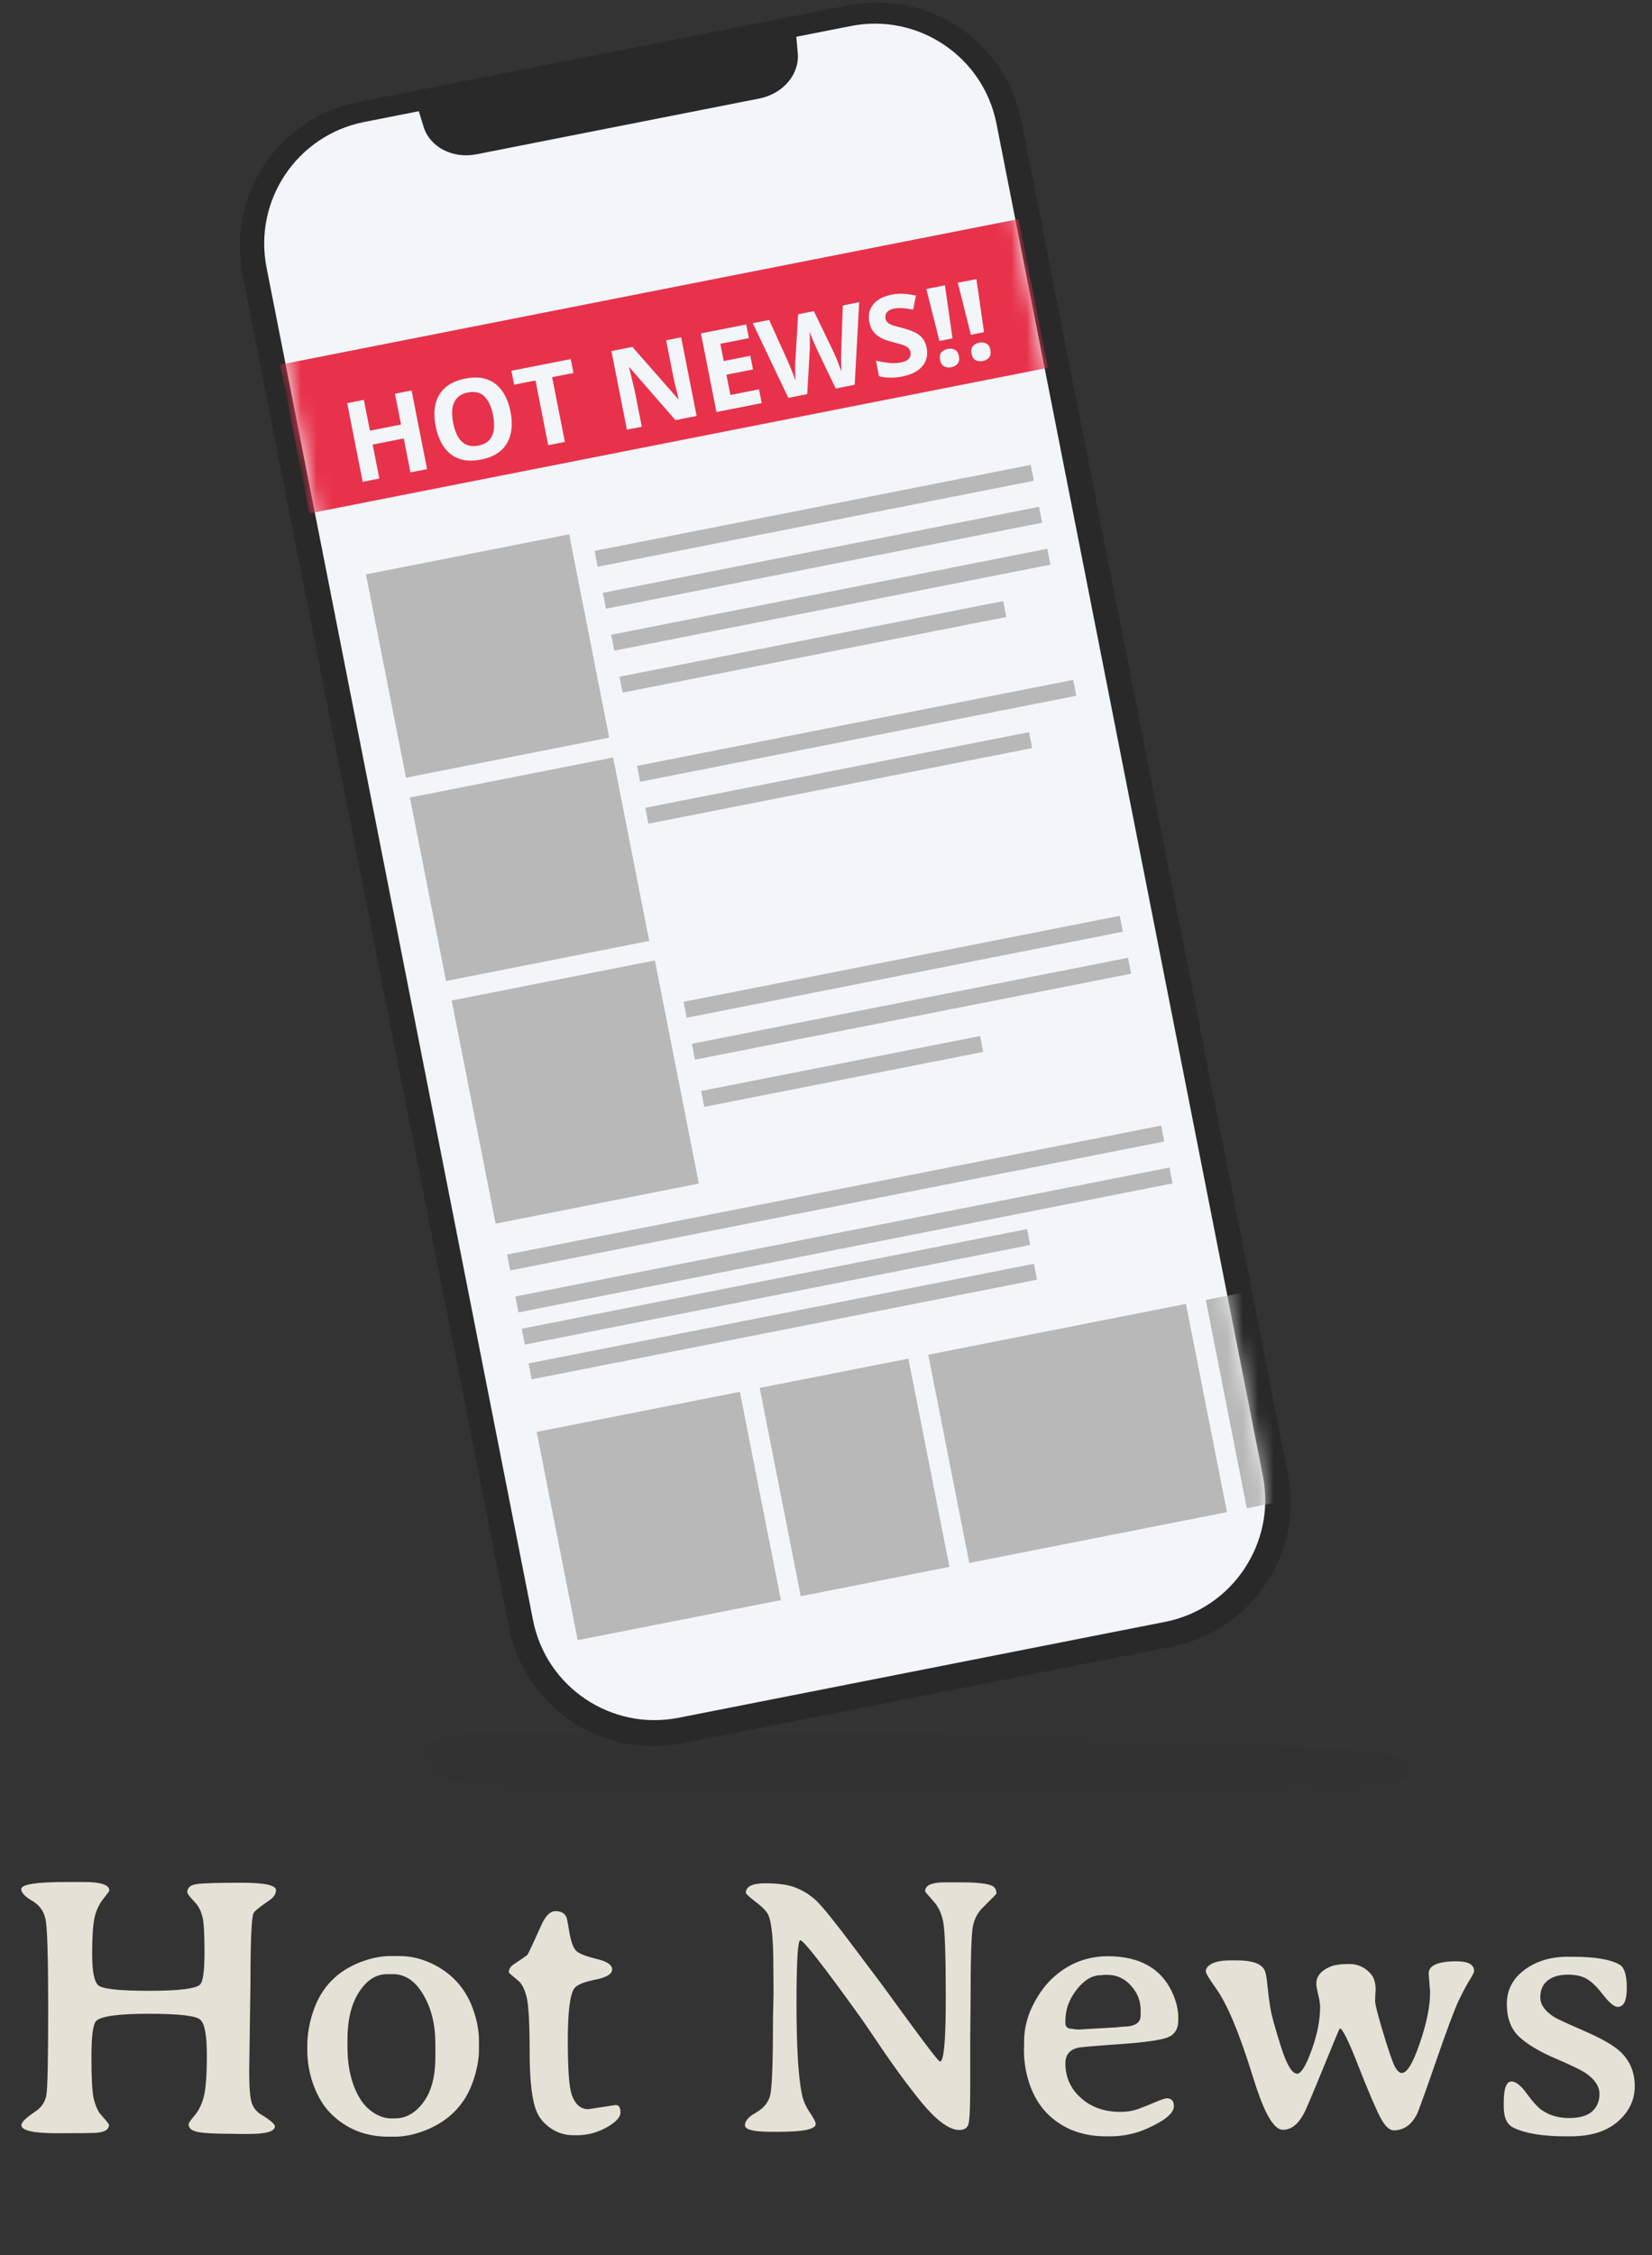 <svg width="107" height="146" viewBox="0 0 107 146" fill="none" xmlns="http://www.w3.org/2000/svg">
<rect x="0" y="0" width="107" height="146" fill="#333333" stroke="none"/>
<mask id="mask0_1_1222" style="mask-type:luminance" maskUnits="userSpaceOnUse" x="27" y="112" width="65" height="5">
<path d="M27.446 112.11H91.474V116.097H27.446V112.11Z" fill="white"/>
</mask>
<g mask="url(#mask0_1_1222)">
<g opacity="0.09">
<path d="M87.094 113.272C88.026 113.326 88.977 113.39 89.82 113.578C90.713 113.777 91.471 114.149 91.474 114.546C91.487 116.269 85.253 115.722 84.254 115.747C81.141 115.825 78.027 115.89 74.913 115.943C68.685 116.047 62.456 116.098 56.227 116.096C49.438 116.094 42.649 116.029 35.86 115.901C33.79 115.862 31.703 115.816 29.684 115.357C28.992 115.2 28.265 114.966 27.827 114.407C25.906 111.954 31.808 112.159 32.875 112.132C35.574 112.064 38.272 112.171 40.971 112.151C46.109 112.112 51.261 112.128 56.42 112.199C66.582 112.34 76.77 112.695 86.928 113.263C86.984 113.266 87.038 113.269 87.094 113.272Z" fill="#1C2229"/>
</g>
</g>
<path d="M75.927 106.601L44.141 112.866C38.988 113.881 33.988 110.527 32.972 105.374L15.707 17.772C14.692 12.619 18.045 7.619 23.198 6.603L54.984 0.339C60.137 -0.677 65.137 2.677 66.153 7.83L83.418 95.432C84.429 100.564 81.058 105.589 75.927 106.601Z" fill="#292929"/>
<path d="M75.476 104.998L43.949 111.211C39.6 112.068 35.38 109.238 34.523 104.889L17.265 17.325C16.408 12.975 19.239 8.755 23.588 7.898L55.115 1.684C59.464 0.827 63.685 3.658 64.542 8.007L81.799 95.571C82.653 99.902 79.808 104.145 75.476 104.998Z" fill="#F2F6F9"/>
<path d="M26.821 6.207L27.436 8.21C27.838 9.52 29.319 10.292 30.85 9.991L49.19 6.376C50.721 6.075 51.798 4.799 51.672 3.434L51.481 1.347L26.821 6.207Z" fill="#292929"/>
<mask id="mask1_1_1222" style="mask-type:luminance" maskUnits="userSpaceOnUse" x="17" y="1" width="65" height="111">
<path d="M55.115 1.684L23.588 7.898C19.239 8.755 16.408 12.975 17.265 17.325L34.523 104.888C35.38 109.238 39.6 112.068 43.949 111.211L75.476 104.998C79.808 104.144 82.653 99.902 81.799 95.571L64.542 8.007C63.788 4.182 60.432 1.531 56.676 1.531C56.161 1.531 55.639 1.581 55.115 1.684Z" fill="white"/>
</mask>
<g mask="url(#mask1_1_1222)">
<path d="M67.873 23.812L20.039 33.239L18.141 23.608L65.975 14.181L67.873 23.812Z" fill="#E8324B"/>
<path d="M93.919 95.051L80.757 97.645L78.099 84.161L91.261 81.568L93.919 95.051Z" fill="#B8B8B8"/>
</g>
<path d="M39.458 47.755L26.296 50.349L23.702 37.186L36.864 34.592L39.458 47.755Z" fill="#B8B8B8"/>
<path d="M42.052 60.917L28.89 63.511L26.549 51.633L39.711 49.039L42.052 60.917Z" fill="#B8B8B8"/>
<path d="M45.264 76.625L32.102 79.22L29.255 64.773L42.417 62.179L45.264 76.625Z" fill="#B8B8B8"/>
<path d="M50.58 103.592L37.417 106.187L34.76 92.703L47.922 90.109L50.58 103.592Z" fill="#B8B8B8"/>
<path d="M61.495 101.441L51.864 103.339L49.206 89.856L58.837 87.958L61.495 101.441Z" fill="#B8B8B8"/>
<path d="M79.472 97.898L62.779 101.188L60.122 87.705L76.815 84.415L79.472 97.898Z" fill="#B8B8B8"/>
<path d="M33.481 84.451L75.844 76.102" stroke="#B8B8B8" stroke-width="1.049" stroke-miterlimit="10"/>
<path d="M32.945 81.735L75.308 73.386" stroke="#B8B8B8" stroke-width="1.049" stroke-miterlimit="10"/>
<path d="M38.612 36.179L66.863 30.611" stroke="#B8B8B8" stroke-width="1.049" stroke-miterlimit="10"/>
<path d="M39.148 38.895L67.399 33.327" stroke="#B8B8B8" stroke-width="1.049" stroke-miterlimit="10"/>
<path d="M39.685 41.611L67.935 36.043" stroke="#B8B8B8" stroke-width="1.049" stroke-miterlimit="10"/>
<path d="M40.221 44.326L65.077 39.429" stroke="#B8B8B8" stroke-width="1.049" stroke-miterlimit="10"/>
<path d="M41.36 50.098L69.611 44.53" stroke="#B8B8B8" stroke-width="1.049" stroke-miterlimit="10"/>
<path d="M41.896 52.813L66.752 47.916" stroke="#B8B8B8" stroke-width="1.049" stroke-miterlimit="10"/>
<path d="M44.376 65.374L72.627 59.806" stroke="#B8B8B8" stroke-width="1.049" stroke-miterlimit="10"/>
<path d="M44.912 68.09L73.163 62.522" stroke="#B8B8B8" stroke-width="1.049" stroke-miterlimit="10"/>
<path d="M45.515 71.145L63.581 67.588" stroke="#B8B8B8" stroke-width="1.049" stroke-miterlimit="10"/>
<path d="M33.892 86.537L66.627 80.086" stroke="#B8B8B8" stroke-width="1.049" stroke-miterlimit="10"/>
<path d="M34.335 88.785L67.07 82.333" stroke="#B8B8B8" stroke-width="1.049" stroke-miterlimit="10"/>
<path d="M27.661 30.37L26.585 30.582L26.153 28.385L24.137 28.782L24.57 30.979L23.491 31.192L22.488 26.102L23.567 25.889L23.96 27.884L25.976 27.487L25.582 25.492L26.658 25.28L27.661 30.37ZM33.066 26.654C33.143 27.046 33.165 27.413 33.131 27.755C33.097 28.094 33.003 28.399 32.849 28.671C32.697 28.942 32.482 29.17 32.203 29.355C31.923 29.538 31.575 29.671 31.16 29.753C30.744 29.834 30.372 29.844 30.044 29.781C29.715 29.715 29.428 29.586 29.183 29.393C28.94 29.2 28.738 28.952 28.577 28.648C28.416 28.345 28.297 27.996 28.219 27.602C28.115 27.075 28.11 26.599 28.205 26.176C28.302 25.749 28.509 25.393 28.826 25.106C29.143 24.819 29.579 24.621 30.134 24.512C30.686 24.403 31.161 24.421 31.559 24.567C31.959 24.713 32.283 24.965 32.532 25.323C32.784 25.681 32.962 26.124 33.066 26.654ZM29.352 27.386C29.422 27.741 29.526 28.038 29.665 28.279C29.806 28.516 29.985 28.686 30.203 28.787C30.42 28.887 30.68 28.907 30.981 28.847C31.288 28.787 31.523 28.669 31.686 28.495C31.849 28.318 31.948 28.094 31.983 27.822C32.021 27.547 32.005 27.232 31.935 26.877C31.829 26.343 31.647 25.942 31.387 25.675C31.127 25.408 30.768 25.32 30.311 25.41C30.007 25.47 29.772 25.588 29.607 25.766C29.444 25.94 29.342 26.165 29.303 26.441C29.265 26.713 29.281 27.028 29.352 27.386ZM36.587 28.61L35.508 28.823L34.682 24.632L33.3 24.904L33.123 24.006L36.966 23.248L37.143 24.147L35.761 24.419L36.587 28.61ZM45.12 26.929L43.748 27.199L40.775 23.785L40.744 23.791C40.785 23.95 40.825 24.109 40.864 24.27C40.903 24.432 40.941 24.593 40.98 24.754C41.019 24.913 41.058 25.073 41.097 25.234L41.569 27.629L40.605 27.819L39.601 22.729L40.963 22.461L43.924 25.837L43.949 25.832C43.913 25.675 43.876 25.52 43.839 25.366C43.801 25.212 43.764 25.058 43.726 24.903C43.691 24.749 43.655 24.594 43.62 24.44L43.145 22.031L44.117 21.839L45.12 26.929ZM49.335 26.098L46.404 26.676L45.401 21.586L48.332 21.008L48.507 21.893L46.655 22.258L46.875 23.375L48.598 23.035L48.772 23.92L47.049 24.259L47.308 25.572L49.16 25.207L49.335 26.098ZM55.65 19.566L55.358 24.911L54.129 25.153L52.913 22.616C52.889 22.567 52.855 22.493 52.811 22.393C52.767 22.293 52.721 22.184 52.671 22.066C52.621 21.946 52.574 21.834 52.532 21.729C52.491 21.621 52.461 21.535 52.441 21.471C52.447 21.538 52.451 21.628 52.451 21.741C52.454 21.854 52.455 21.974 52.454 22.102C52.455 22.23 52.454 22.349 52.452 22.46C52.45 22.572 52.447 22.657 52.444 22.715L52.284 25.517L51.059 25.758L48.757 20.925L49.819 20.715L51.017 23.365C51.052 23.445 51.093 23.541 51.139 23.652C51.187 23.763 51.236 23.88 51.284 24.003C51.334 24.124 51.38 24.241 51.422 24.356C51.466 24.468 51.501 24.566 51.527 24.65C51.522 24.559 51.517 24.454 51.512 24.334C51.507 24.212 51.504 24.089 51.501 23.964C51.5 23.837 51.5 23.718 51.503 23.609C51.506 23.5 51.51 23.412 51.516 23.343L51.695 20.346L52.715 20.145L54.019 22.85C54.047 22.909 54.083 22.99 54.124 23.093C54.168 23.193 54.214 23.302 54.261 23.42C54.309 23.539 54.353 23.655 54.395 23.77C54.439 23.882 54.474 23.98 54.5 24.064C54.494 23.945 54.488 23.8 54.483 23.63C54.481 23.456 54.479 23.284 54.479 23.113C54.482 22.942 54.485 22.798 54.488 22.681L54.588 19.776L55.65 19.566ZM60.019 22.524C60.079 22.826 60.057 23.102 59.955 23.354C59.853 23.606 59.673 23.82 59.416 23.995C59.161 24.171 58.834 24.298 58.435 24.377C58.259 24.412 58.084 24.434 57.91 24.444C57.738 24.454 57.57 24.452 57.406 24.439C57.243 24.422 57.086 24.394 56.934 24.355L56.736 23.352C56.998 23.411 57.268 23.458 57.545 23.493C57.822 23.527 58.088 23.52 58.343 23.469C58.52 23.434 58.657 23.383 58.754 23.316C58.854 23.248 58.92 23.169 58.953 23.078C58.986 22.987 58.992 22.889 58.971 22.785C58.946 22.657 58.882 22.557 58.778 22.483C58.674 22.409 58.539 22.348 58.373 22.299C58.209 22.249 58.024 22.198 57.818 22.144C57.689 22.112 57.547 22.07 57.392 22.018C57.236 21.965 57.085 21.892 56.937 21.801C56.788 21.709 56.657 21.589 56.544 21.441C56.432 21.289 56.353 21.097 56.307 20.865C56.247 20.561 56.266 20.288 56.362 20.044C56.459 19.801 56.625 19.597 56.86 19.433C57.097 19.265 57.392 19.147 57.745 19.077C58.01 19.025 58.268 19.007 58.519 19.022C58.772 19.035 59.042 19.074 59.327 19.138L59.144 20.046C58.891 19.997 58.666 19.965 58.471 19.951C58.274 19.934 58.08 19.944 57.887 19.982C57.753 20.009 57.642 20.054 57.556 20.116C57.469 20.177 57.409 20.252 57.376 20.34C57.342 20.426 57.335 20.52 57.355 20.622C57.379 20.743 57.434 20.838 57.52 20.908C57.608 20.975 57.73 21.033 57.887 21.082C58.046 21.13 58.242 21.184 58.476 21.244C58.76 21.316 59.007 21.401 59.217 21.5C59.429 21.595 59.602 21.724 59.738 21.885C59.873 22.044 59.967 22.257 60.019 22.524ZM61.695 21.908L60.846 22.076L59.998 18.709L61.203 18.472L61.695 21.908ZM60.889 23.304C60.846 23.086 60.875 22.921 60.976 22.809C61.079 22.697 61.216 22.625 61.385 22.591C61.55 22.559 61.7 22.575 61.836 22.64C61.974 22.704 62.065 22.846 62.108 23.064C62.149 23.273 62.118 23.435 62.016 23.552C61.916 23.668 61.783 23.742 61.618 23.775C61.449 23.808 61.295 23.79 61.156 23.721C61.019 23.652 60.93 23.513 60.889 23.304ZM63.735 21.506L62.886 21.673L62.038 18.307L63.242 18.07L63.735 21.506ZM62.929 22.902C62.886 22.684 62.915 22.519 63.016 22.407C63.119 22.295 63.256 22.223 63.425 22.189C63.59 22.157 63.74 22.173 63.876 22.238C64.014 22.302 64.105 22.443 64.147 22.662C64.189 22.87 64.158 23.033 64.056 23.15C63.956 23.266 63.823 23.34 63.658 23.373C63.489 23.406 63.335 23.388 63.196 23.319C63.059 23.25 62.97 23.111 62.929 22.902Z" fill="#F2F6F9"/>
<path d="M17.805 137.663C17.805 137.991 17.242 138.155 16.117 138.155H15.555L14.98 138.144C13.934 138.144 13.211 138.105 12.812 138.026C12.414 137.948 12.215 137.78 12.215 137.523C12.215 137.452 12.344 137.265 12.602 136.96C12.867 136.655 13.066 136.249 13.199 135.741C13.332 135.233 13.398 134.339 13.398 133.058C13.398 131.776 13.258 131.011 12.977 130.761C12.703 130.503 11.59 130.374 9.637 130.374C7.691 130.374 6.559 130.526 6.238 130.831C6.027 131.026 5.922 131.804 5.922 133.163C5.922 134.523 5.969 135.413 6.062 135.835C6.164 136.257 6.297 136.585 6.461 136.819L6.695 137.089C6.938 137.362 7.059 137.523 7.059 137.569C7.059 137.851 6.812 138.019 6.32 138.073C6.102 138.097 5.223 138.108 3.684 138.108C2.152 138.108 1.387 137.933 1.387 137.581C1.387 137.394 1.688 137.101 2.289 136.702C2.688 136.437 2.926 136.081 3.004 135.636C3.082 135.183 3.121 133.3 3.121 129.987C3.121 126.675 3.062 124.757 2.945 124.233C2.828 123.71 2.535 123.315 2.066 123.05C1.605 122.776 1.375 122.526 1.375 122.3C1.375 121.995 2.352 121.843 4.305 121.843H5.441C6.535 121.843 7.082 122.026 7.082 122.394C7.082 122.425 6.949 122.608 6.684 122.944C6.418 123.273 6.23 123.679 6.121 124.163C6.02 124.64 5.969 125.425 5.969 126.519C5.969 127.612 6.098 128.28 6.355 128.523C6.613 128.765 7.707 128.886 9.637 128.886C11.574 128.886 12.68 128.753 12.953 128.487C13.148 128.3 13.246 127.608 13.246 126.413C13.246 125.21 13.203 124.444 13.117 124.116C13.039 123.788 12.914 123.511 12.742 123.284L12.496 123.015C12.254 122.757 12.133 122.585 12.133 122.499C12.133 122.202 12.348 122.026 12.777 121.972C13.207 121.917 14.164 121.89 15.648 121.89C17.133 121.89 17.875 122.05 17.875 122.37C17.875 122.612 17.734 122.831 17.453 123.026C16.82 123.456 16.477 123.733 16.422 123.858C16.289 124.163 16.223 125.64 16.223 128.288L16.141 134.077C16.141 135.163 16.199 135.862 16.316 136.175C16.434 136.487 16.629 136.726 16.902 136.89C17.504 137.257 17.805 137.515 17.805 137.663ZM22.504 132.062V132.495C22.504 133.823 22.762 134.925 23.277 135.8C23.52 136.214 23.828 136.542 24.203 136.784C24.578 137.026 24.957 137.148 25.34 137.148H25.574C26.285 137.148 26.898 136.804 27.414 136.116C27.938 135.421 28.199 134.437 28.199 133.163V132.331C28.199 131.073 27.938 130.007 27.414 129.132C26.898 128.249 26.242 127.808 25.445 127.808H25.082C24.363 127.808 23.754 128.194 23.254 128.968C22.754 129.741 22.504 130.773 22.504 132.062ZM31.023 132.108V132.694C31.023 133.312 30.898 133.987 30.648 134.722C30.125 136.253 29.082 137.323 27.52 137.933C26.84 138.198 26.184 138.331 25.551 138.331H25.164C23.672 138.331 22.426 137.831 21.426 136.831C20.973 136.378 20.605 135.78 20.324 135.038C20.043 134.296 19.902 133.507 19.902 132.671V132.472C19.902 131.714 20.035 130.948 20.301 130.175C20.816 128.667 21.828 127.62 23.336 127.034C24.016 126.769 24.668 126.636 25.293 126.636H25.879C26.574 126.636 27.258 126.792 27.93 127.105C29.203 127.698 30.09 128.644 30.59 129.94C30.879 130.706 31.023 131.429 31.023 132.108ZM38.102 136.55L39.883 136.28C40.086 136.28 40.188 136.44 40.188 136.761C40.188 137.073 39.887 137.398 39.285 137.733C38.684 138.069 38.051 138.237 37.387 138.237H37.152C36.629 138.237 36.156 138.101 35.734 137.827C35.312 137.554 35.004 137.218 34.809 136.819C34.473 136.124 34.305 134.808 34.305 132.87C34.305 130.925 34.234 129.71 34.094 129.226C33.961 128.741 33.785 128.409 33.566 128.23C33.16 127.901 32.957 127.722 32.957 127.69C32.957 127.487 33.062 127.315 33.273 127.175C33.812 126.815 34.105 126.612 34.152 126.565C34.207 126.511 34.508 125.87 35.055 124.644C35.328 124.034 35.637 123.73 35.98 123.73C36.332 123.73 36.566 123.855 36.684 124.105C36.715 124.167 36.781 124.507 36.883 125.124C36.992 125.741 37.145 126.14 37.34 126.319C37.535 126.491 37.969 126.659 38.641 126.823C39.312 126.98 39.648 127.206 39.648 127.503C39.648 127.8 39.277 128.023 38.535 128.171C37.793 128.319 37.344 128.511 37.188 128.745C36.914 129.144 36.777 130.269 36.777 132.12C36.777 133.972 36.863 135.14 37.035 135.624C37.254 136.241 37.609 136.55 38.102 136.55ZM62.84 135.214C62.84 136.558 62.797 137.343 62.711 137.569C62.625 137.788 62.434 137.898 62.137 137.898C61.496 137.898 60.688 137.312 59.711 136.14L59.359 135.706C58.617 134.761 57.895 133.773 57.191 132.741C56.496 131.71 56.02 131.011 55.762 130.644C53.355 127.292 52.047 125.616 51.836 125.616C51.672 125.616 51.59 126.987 51.59 129.73C51.59 132.472 51.703 134.409 51.93 135.542C52.008 135.948 52.176 136.347 52.434 136.737C52.699 137.12 52.832 137.378 52.832 137.511C52.832 137.847 52.039 138.015 50.453 138.015H49.914C48.805 138.015 48.25 137.874 48.25 137.593C48.25 137.312 48.488 137.038 48.965 136.773C49.449 136.499 49.754 136.132 49.879 135.671C50.004 135.202 50.066 133.562 50.066 130.749L50.102 129.003L50.09 127.292C50.09 125.628 49.988 124.538 49.785 124.023C49.691 123.78 49.422 123.491 48.977 123.155C48.531 122.812 48.309 122.608 48.309 122.546C48.309 122.132 48.73 121.925 49.574 121.925C50.426 121.925 51.098 122.026 51.59 122.23C52.082 122.433 52.516 122.714 52.891 123.073C53.273 123.433 54.094 124.452 55.352 126.132C56.617 127.804 57.492 128.98 57.977 129.659L58.973 131.019C60.168 132.651 60.805 133.468 60.883 133.468C61.133 133.468 61.258 132.105 61.258 129.378C61.258 126.651 61.203 125.007 61.094 124.444C60.992 123.882 60.77 123.417 60.426 123.05C60.09 122.675 59.922 122.472 59.922 122.44C59.922 122.058 60.34 121.866 61.176 121.866H62.289C63.281 121.866 63.938 121.94 64.258 122.089C64.445 122.175 64.539 122.343 64.539 122.593C64.539 122.616 64.242 122.921 63.648 123.507C63.328 123.819 63.117 124.218 63.016 124.702C62.914 125.187 62.863 126.874 62.863 129.765L62.84 132.05V135.214ZM73.879 130.48V130.116C73.879 129.538 73.672 129.019 73.258 128.558C72.844 128.089 72.336 127.855 71.734 127.855H71.512C71.402 127.87 71.328 127.878 71.289 127.878C70.742 127.878 70.223 128.19 69.731 128.815C69.246 129.44 69.004 130.108 69.004 130.819V130.972C69.004 131.222 69.152 131.347 69.449 131.347C69.566 131.37 69.629 131.382 69.637 131.382L69.906 131.394H69.977L70.059 131.382L72.32 131.253L72.742 131.206C73.5 131.206 73.879 130.964 73.879 130.48ZM69.004 133.585C69.004 134.476 69.34 135.222 70.012 135.823C70.684 136.425 71.535 136.726 72.566 136.726C72.981 136.726 73.356 136.667 73.691 136.55C74.035 136.425 74.406 136.276 74.805 136.105C75.211 135.933 75.465 135.847 75.566 135.847C75.879 135.847 76.035 136.015 76.035 136.351C76.035 136.804 75.457 137.288 74.301 137.804C73.551 138.14 72.746 138.308 71.887 138.308H71.629C70.16 138.308 68.941 137.862 67.973 136.972C67.449 136.487 67.043 135.87 66.754 135.12C66.465 134.362 66.32 133.55 66.32 132.683L66.332 132.413V132.144C66.332 131.394 66.504 130.655 66.848 129.929C67.199 129.202 67.617 128.605 68.102 128.136C69.125 127.151 70.34 126.655 71.746 126.648C73.871 126.648 75.285 127.476 75.988 129.132C76.207 129.655 76.316 130.136 76.316 130.573V130.808C76.316 131.347 76.094 131.71 75.648 131.898C75.203 132.077 74.152 132.226 72.496 132.343C70.84 132.46 69.941 132.538 69.801 132.577C69.269 132.71 69.004 133.046 69.004 133.585ZM94.34 126.976C95.098 126.976 95.477 127.187 95.477 127.608C95.477 127.694 95.375 127.898 95.172 128.218C94.977 128.53 94.746 128.964 94.481 129.519C94.215 130.073 93.723 131.39 93.004 133.468C92.285 135.546 91.871 136.69 91.762 136.901C91.402 137.581 90.906 137.921 90.273 137.921C89.984 137.921 89.691 137.636 89.394 137.065C89.098 136.495 88.629 135.398 87.988 133.773C87.356 132.14 86.953 131.323 86.781 131.323C86.758 131.323 86.398 132.179 85.703 133.89C85.008 135.593 84.594 136.569 84.461 136.819C84.086 137.53 83.629 137.886 83.09 137.886C82.559 137.886 81.988 136.98 81.379 135.167L81.086 134.253C80.25 131.565 79.473 129.722 78.754 128.722C78.316 128.112 78.098 127.745 78.098 127.62C78.098 127.495 78.16 127.378 78.285 127.269C78.551 127.034 79.019 126.917 79.691 126.917H80.137C81.082 126.917 81.668 127.12 81.894 127.526C81.981 127.683 82.047 128.03 82.094 128.569C82.148 129.101 82.215 129.605 82.293 130.081C82.379 130.55 82.606 131.362 82.973 132.519C83.34 133.675 83.688 134.253 84.016 134.253C84.273 134.253 84.586 133.745 84.953 132.73C85.32 131.714 85.504 130.78 85.504 129.929C85.504 129.726 85.461 129.456 85.375 129.12C85.297 128.784 85.258 128.554 85.258 128.429C85.258 127.96 85.547 127.597 86.125 127.339C86.406 127.214 86.828 127.151 87.391 127.151C87.961 127.151 88.434 127.374 88.809 127.819C89.004 128.054 89.102 128.39 89.102 128.827L89.078 129.167L89.066 129.542C89.066 129.761 89.238 130.44 89.582 131.581C89.926 132.714 90.172 133.437 90.32 133.749C90.477 134.054 90.637 134.206 90.801 134.206C91.137 134.206 91.523 133.562 91.961 132.273C92.406 130.983 92.629 129.878 92.629 128.956L92.535 127.773C92.535 127.241 93.137 126.976 94.34 126.976ZM104.957 132.835C105.574 133.421 105.883 134.163 105.883 135.062C105.883 135.952 105.516 136.718 104.781 137.358C104.047 137.991 103.031 138.308 101.734 138.308H101.418C99.941 138.308 98.816 138.124 98.043 137.757C97.613 137.554 97.398 137.101 97.398 136.398V136.105C97.398 135.206 97.566 134.757 97.902 134.757C98.184 134.757 98.516 135.023 98.898 135.554C99.281 136.077 99.602 136.429 99.859 136.608C100.359 136.952 100.945 137.124 101.617 137.124C102.297 137.124 102.797 136.983 103.117 136.702C103.438 136.413 103.598 136.034 103.598 135.565C103.598 135.097 103.324 134.663 102.777 134.265C102.488 134.054 101.812 133.722 100.75 133.269C99.695 132.815 98.906 132.343 98.383 131.851C97.859 131.351 97.598 130.648 97.598 129.741C97.598 128.835 97.977 128.101 98.734 127.538C99.492 126.968 100.426 126.683 101.535 126.683H101.852C103.305 126.683 104.324 126.855 104.91 127.198C105.215 127.378 105.367 127.878 105.367 128.698C105.367 129.519 105.172 129.929 104.781 129.929C104.562 129.929 104.262 129.687 103.879 129.202C103.504 128.71 103.16 128.362 102.848 128.159C102.535 127.948 102.102 127.843 101.547 127.843C101 127.843 100.566 127.968 100.246 128.218C99.926 128.468 99.766 128.831 99.766 129.308C99.766 129.776 100.059 130.198 100.645 130.573C100.793 130.675 101.441 130.976 102.59 131.476C103.738 131.976 104.527 132.429 104.957 132.835Z" fill="#E4E2D6"/>
</svg>
